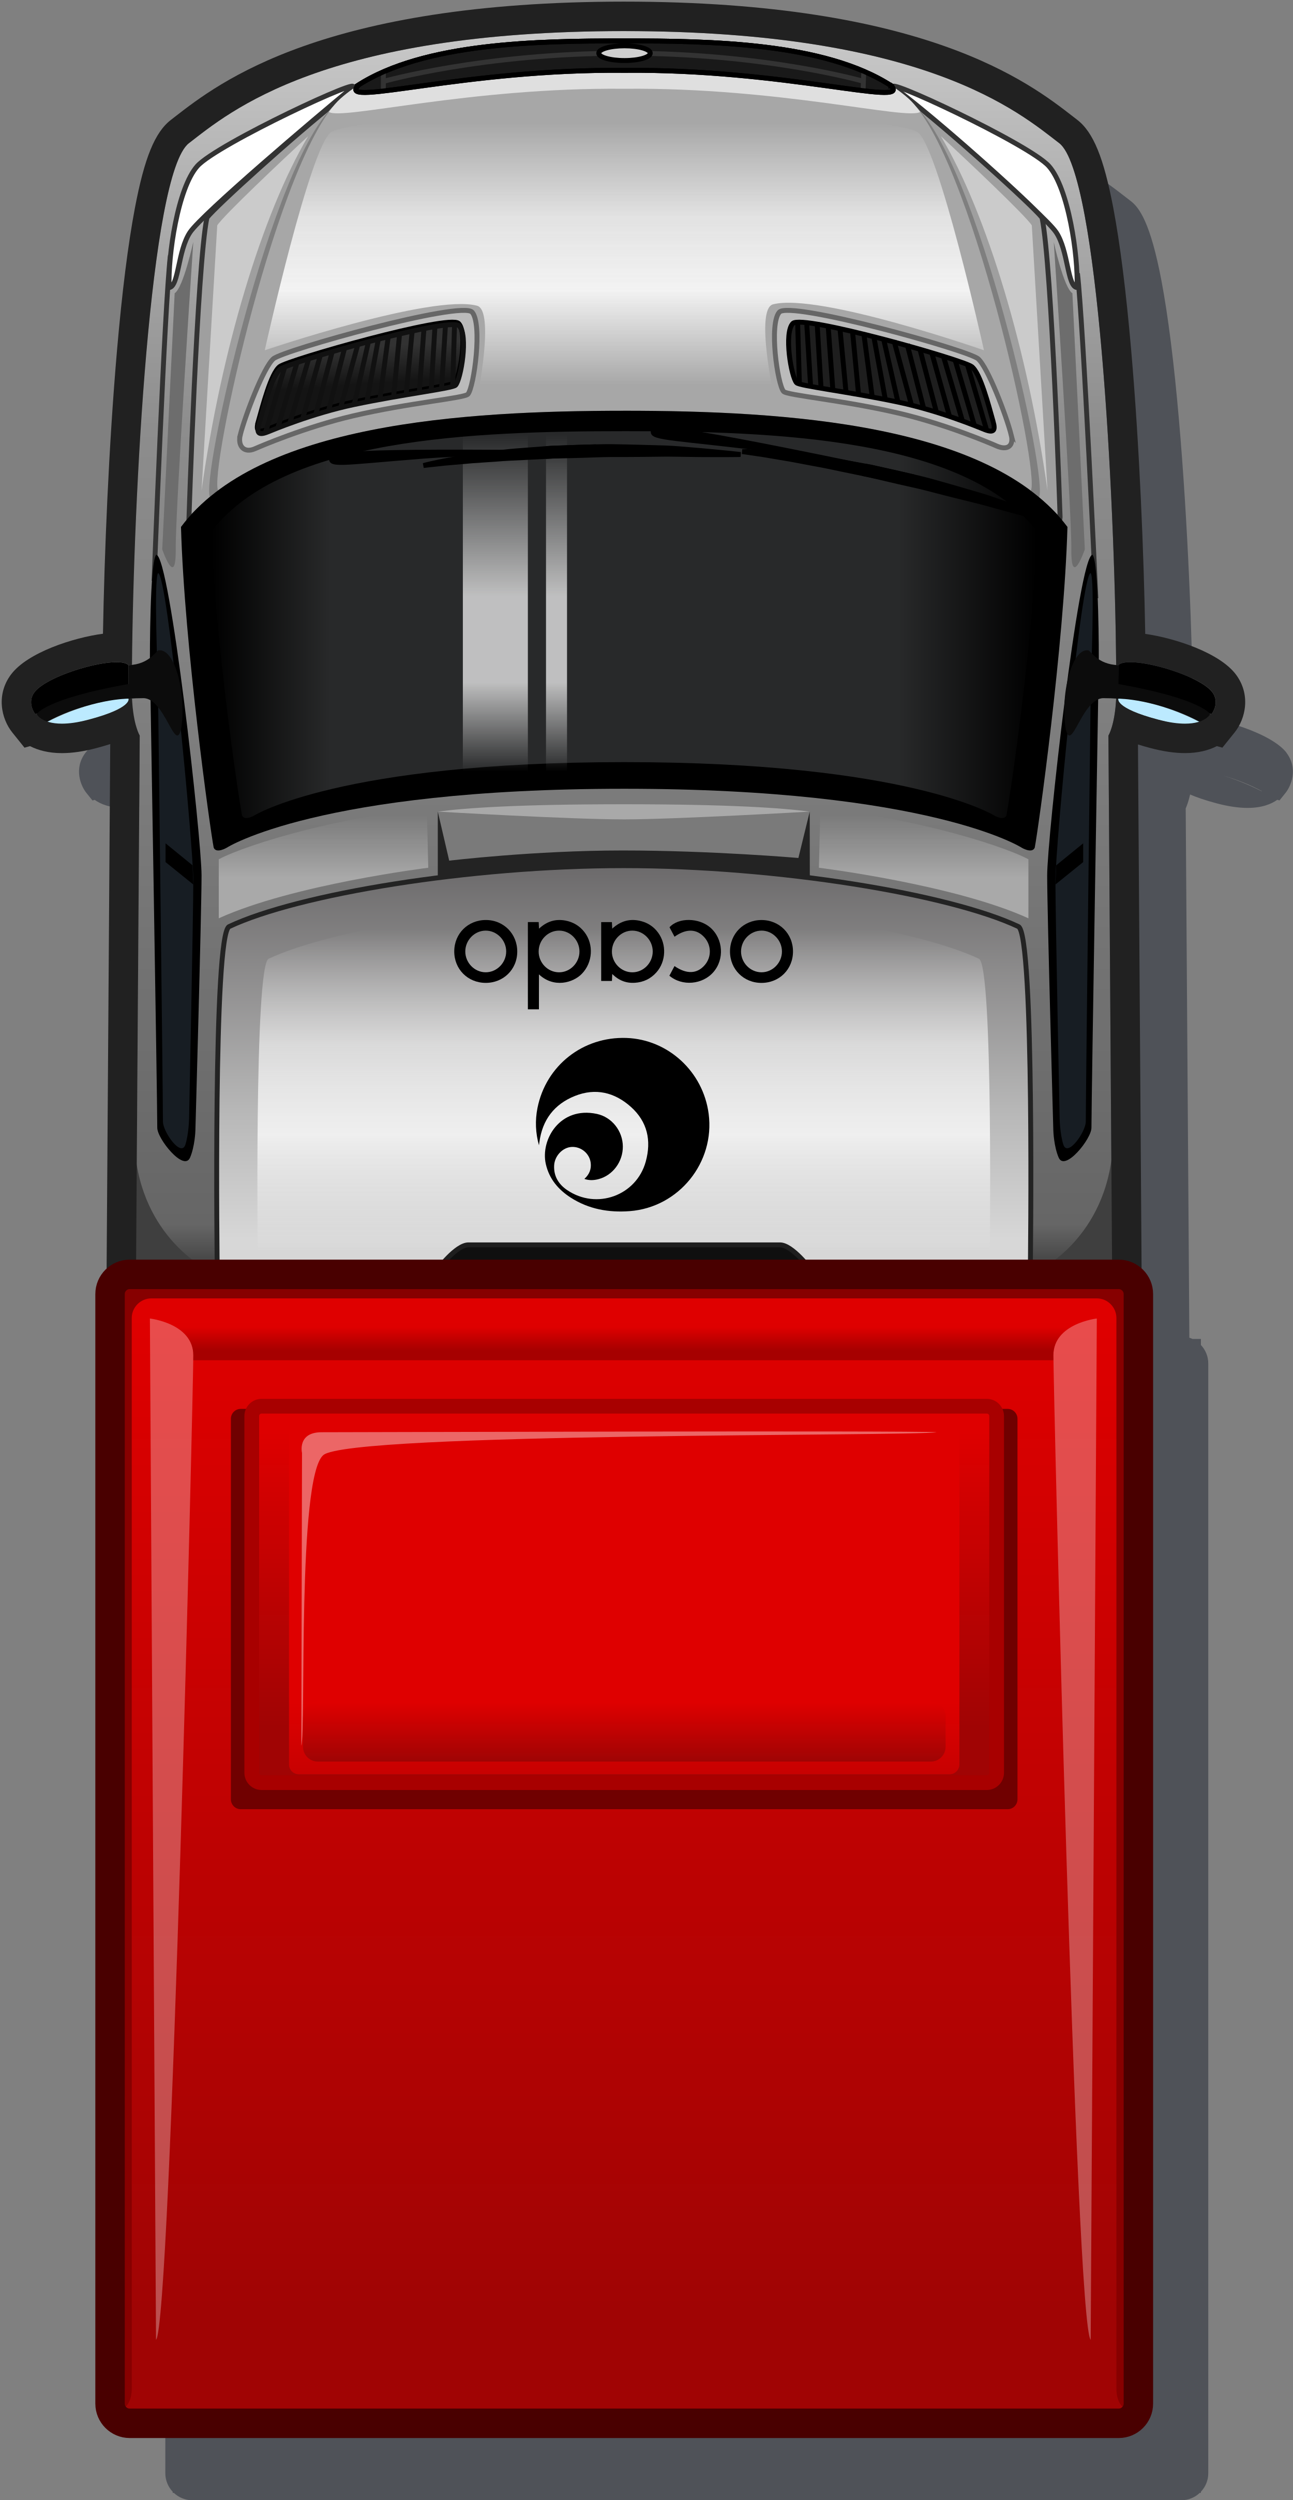 <!DOCTYPE svg PUBLIC '-//W3C//DTD SVG 1.1//EN' 'http://www.w3.org/Graphics/SVG/1.1/DTD/svg11.dtd'>
<svg xmlns="http://www.w3.org/2000/svg" xml:space="preserve" version="1.1" xmlns:xlink="http://www.w3.org/1999/xlink" viewBox="0 0 263.523 509.279" enable-background="new 0 0 263.523 509.279">
	<rect x="0" y="0" width="263.523" height="509.279" fill="#808080" stroke="none"/>
	<path opacity=".4" d="m262.22 153.35c-2.972-3.938-13.747-7.263-19.022-7.297-0.228-16.162-1.09-39.479-2.905-60.385-1.021-11.763-2.228-21.356-3.585-28.515-2.24-11.814-4.512-14.857-6.239-16.188l-0.828-0.641c-8.792-6.828-29.382-22.817-89.696-22.817-60.318 0-80.903 15.99-89.694 22.818l-0.825 0.64c-1.728 1.331-3.999 4.373-6.239 16.184-1.357 7.156-2.564 16.748-3.586 28.508-1.816 20.904-2.678 44.231-2.906 60.397-0.061-0.001-0.121-0.002-0.183-0.002-5.246 0-16.118 3.34-19.103 7.298-2.436 3.229-0.934 6.751 0.201 8.162l1.237 1.539 0.454-0.126c1.193 0.859 3.102 1.656 6.066 1.656 1.838 0 3.941-0.312 6.256-0.924 2.455-0.65 4.295-1.294 5.684-1.916 0.3 1.35 0.644 2.312 0.919 2.948l-0.743 107.84c-0.198 0.064-0.391 0.143-0.578 0.229h-1.711v1.232c-0.928 0.984-1.5 2.307-1.5 3.763v226.03c0 1.456 0.572 2.778 1.5 3.763v0.237h0.236c0.984 0.927 2.307 1.5 3.764 1.5h201.56c1.456 0 2.778-0.573 3.763-1.5h0.237v-0.237c0.927-0.984 1.5-2.307 1.5-3.763v-226.05c0-1.456-0.573-2.777-1.5-3.763v-1.232h-1.713c-0.208-0.096-0.421-0.184-0.643-0.253l-0.743-107.81c0.269-0.618 0.602-1.548 0.896-2.842 1.359 0.589 3.128 1.196 5.443 1.81 2.314 0.612 4.419 0.924 6.256 0.924 2.965 0 4.873-0.797 6.067-1.656l0.453 0.126 1.237-1.539c1.12-1.4 2.62-4.92 0.19-8.15zm-2.85 1.31c-0.035-0.034-0.07-0.069-0.107-0.104 0.04 0.03 0.08 0.06 0.11 0.1zm-10.41 3.24c3.123 0.852 5.918 1.994 8.229 3.259-0.017 0.006-0.035 0.011-0.053 0.017-3.01-1.54-5.79-2.58-8.18-3.28zm-226.48 3.28c-0.017-0.006-0.035-0.011-0.053-0.017 2.311-1.265 5.104-2.406 8.227-3.258-2.386 0.7-5.164 1.74-8.174 3.28zm16.485-4.52c0-0.014 0.002-0.027 0.002-0.039 0 0.01-0.002 0.03-0.002 0.04zm-0.008-0.17c0.098-0.007 0.197-0.01 0.295-0.016-0.099 0.01-0.197 0.01-0.295 0.02zm0.008 0.11c0-0.01 0-0.02-0.002-0.028 0.002 0.01 0.002 0.02 0.002 0.03zm-0.004-0.04c0-0.007-0.002-0.015-0.003-0.021 0.001 0 0.003 0.01 0.003 0.02zm-0.006-0.04c-0.001-0.005-0.002-0.01-0.004-0.014 0.002 0 0.003 0.01 0.004 0.01zm199.83 7.26c0.002-0.004 0.004-0.007 0.005-0.01v0.01zm-0.08 0.14c0.004-0.006 0.007-0.013 0.011-0.02 0 0.01 0 0.01-0.01 0.02zm1.53-7.46c0 0.025-0.002 0.048-0.004 0.073v-0.07zm-2.96-70.851c0.01 0.112 0.021 0.224 0.03 0.337-0.01-0.113-0.02-0.224-0.03-0.337zm0.16 1.808c0.017 0.197 0.033 0.395 0.05 0.593-0.02-0.198-0.04-0.396-0.05-0.593zm0.15 1.911c0.021 0.259 0.043 0.518 0.063 0.778-0.01-0.26-0.04-0.518-0.06-0.778zm0.17 2.047c0.021 0.272 0.042 0.545 0.063 0.818-0.02-0.273-0.04-0.546-0.06-0.818zm0.16 2.096c0.021 0.28 0.042 0.56 0.062 0.839-0.02-0.28-0.04-0.559-0.06-0.839zm0.15 2.081c0.021 0.295 0.043 0.589 0.063 0.885-0.02-0.296-0.04-0.59-0.06-0.885zm0.15 2.126c0.02 0.297 0.04 0.594 0.061 0.891-0.02-0.298-0.04-0.594-0.06-0.891zm0.14 2.106c0.021 0.315 0.042 0.631 0.062 0.947-0.02-0.31-0.04-0.63-0.06-0.946zm0.13 2.116c0.021 0.328 0.041 0.654 0.062 0.982-0.02-0.33-0.04-0.65-0.06-0.98zm0.14 2.16c0.02 0.326 0.039 0.651 0.059 0.977-0.02-0.33-0.04-0.66-0.06-0.98zm0.12 2.14c0.019 0.332 0.038 0.663 0.057 0.994l-0.06-0.99zm0.12 2.15c0.019 0.333 0.037 0.667 0.055 1.001-0.02-0.34-0.04-0.67-0.06-1zm0.12 2.17c0.017 0.322 0.034 0.644 0.051 0.966-0.01-0.33-0.03-0.65-0.05-0.97zm0.11 2.13c0.017 0.334 0.033 0.667 0.05 1-0.01-0.33-0.03-0.67-0.05-1zm0.11 2.14c0.016 0.322 0.031 0.644 0.046 0.966-0.02-0.32-0.04-0.64-0.05-0.97zm0.1 2.15c0.015 0.312 0.028 0.625 0.043 0.937-0.01-0.31-0.03-0.62-0.04-0.94zm0.09 2.1c0.015 0.332 0.029 0.663 0.043 0.994-0.01-0.33-0.02-0.66-0.04-0.99zm0.09 2.13c0.013 0.304 0.025 0.606 0.037 0.908-0.01-0.31-0.02-0.61-0.04-0.91zm0.09 2.11c0.012 0.296 0.022 0.59 0.034 0.886-0.01-0.3-0.02-0.6-0.03-0.89zm0.08 2.06c0.011 0.302 0.021 0.601 0.032 0.901l-0.03-0.9zm0.07 2.06c0.01 0.282 0.019 0.562 0.028 0.843-0.01-0.27-0.02-0.55-0.03-0.84zm0.07 2.05c0.009 0.252 0.017 0.502 0.024 0.754 0-0.25-0.01-0.5-0.02-0.75zm0.07 2.04c0.006 0.177 0.011 0.352 0.016 0.527-0.01-0.18-0.02-0.35-0.02-0.53zm0.06 2l0.009 0.336c0-0.11-0.01-0.22-0.01-0.34zm0.06 1.97c0 0.026 0.001 0.054 0.002 0.081v-0.08zm-7.14-82.082c0.045 0.194 0.091 0.389 0.136 0.587-0.05-0.198-0.09-0.393-0.14-0.587zm0.29 1.285c0.044 0.201 0.088 0.403 0.132 0.608-0.04-0.205-0.08-0.407-0.13-0.608zm0.29 1.355c0.042 0.204 0.084 0.411 0.125 0.619-0.04-0.209-0.08-0.415-0.12-0.619zm0.28 1.398c0.042 0.216 0.083 0.433 0.123 0.651-0.04-0.218-0.08-0.435-0.12-0.651zm0.27 1.463c0.04 0.219 0.079 0.44 0.118 0.662-0.04-0.222-0.08-0.443-0.12-0.662zm0.27 1.522c0.037 0.218 0.074 0.439 0.11 0.661-0.04-0.221-0.07-0.443-0.11-0.661zm0.26 1.568c0.035 0.225 0.071 0.451 0.107 0.679-0.04-0.228-0.08-0.455-0.11-0.679zm0.25 1.611c0.034 0.228 0.068 0.458 0.104 0.688-0.03-0.23-0.07-0.46-0.1-0.688zm0.25 1.678c0.031 0.217 0.062 0.438 0.093 0.657-0.03-0.22-0.06-0.44-0.09-0.657zm0.24 1.706c0.03 0.221 0.06 0.445 0.09 0.668-0.03-0.223-0.06-0.447-0.09-0.668zm0.23 1.751c0.028 0.218 0.056 0.438 0.084 0.658-0.02-0.22-0.05-0.44-0.08-0.658zm0.23 1.791c0.026 0.212 0.052 0.427 0.078 0.641-0.03-0.214-0.05-0.429-0.08-0.641zm0.22 1.839c0.022 0.188 0.044 0.378 0.066 0.566-0.02-0.188-0.04-0.379-0.07-0.566zm0.22 1.863c0.019 0.164 0.037 0.331 0.056 0.496-0.02-0.165-0.04-0.332-0.06-0.496zm0.21 1.908c0.011 0.097 0.021 0.196 0.031 0.293-0.01-0.097-0.02-0.195-0.03-0.293zm0.2 1.921c0.002 0.022 0.004 0.046 0.007 0.068 0-0.022 0-0.045-0.01-0.068zm-192.95-2.571c0.051-0.453 0.1-0.906 0.15-1.354-0.051 0.448-0.1 0.901-0.15 1.354zm0.223-1.983c0.048-0.415 0.095-0.831 0.144-1.242-0.049 0.411-0.096 0.827-0.144 1.242zm0.225-1.906c0.048-0.391 0.095-0.783 0.143-1.169-0.048 0.386-0.095 0.779-0.143 1.169zm0.227-1.843c0.049-0.376 0.096-0.752 0.145-1.123-0.049 0.371-0.096 0.747-0.145 1.123zm0.235-1.796c0.049-0.362 0.096-0.724 0.146-1.079-0.051 0.355-0.097 0.716-0.146 1.079zm0.24-1.762c0.049-0.342 0.097-0.683 0.146-1.019-0.049 0.336-0.097 0.677-0.146 1.019zm0.249-1.723c0.048-0.321 0.095-0.642 0.144-0.957-0.049 0.316-0.096 0.636-0.144 0.957zm0.251-1.646c0.049-0.313 0.098-0.625 0.147-0.933-0.049 0.308-0.098 0.62-0.147 0.933zm0.258-1.603c0.049-0.299 0.098-0.596 0.148-0.889-0.051 0.293-0.099 0.59-0.148 0.889zm0.263-1.557c0.051-0.285 0.102-0.568 0.151-0.848-0.049 0.28-0.1 0.563-0.151 0.848zm0.271-1.493c0.051-0.272 0.103-0.544 0.153-0.811-0.051 0.267-0.102 0.539-0.153 0.811zm0.276-1.44c0.052-0.261 0.104-0.519 0.156-0.773-0.052 0.254-0.104 0.512-0.156 0.773zm0.283-1.381c0.053-0.248 0.105-0.492 0.158-0.733-0.052 0.241-0.105 0.485-0.158 0.733zm0.29-1.32c0.053-0.236 0.107-0.468 0.162-0.697-0.055 0.229-0.11 0.46-0.162 0.697zm-5.79 109.77c0-0.003-0.002-0.005-0.003-0.008 0.002 0 0.003 0.01 0.003 0.01zm0.122 0.22s-0.006-0.009-0.016-0.025l0.016 0.02zm-0.051-0.09c-0.002-0.005-0.004-0.008-0.008-0.015 0.004 0 0.006 0.01 0.008 0.01zm199.14-7.44c0.118 0.007 0.237 0.011 0.354 0.02-0.11-0.01-0.23-0.02-0.35-0.02zm0.34 0.15c0 0.017 0 0.034 0.002 0.052v-0.05zm0.02-0.11c-0.001 0.004-0.002 0.009-0.003 0.014-0.01 0-0.01-0.01 0-0.01zm-0.01 0.03c-0.001 0.006-0.002 0.014-0.003 0.021v-0.02zm-0.01 0.03c-0.001 0.011-0.001 0.023-0.002 0.036v-0.04zm2.58-7.52c-0.055 0-0.112-0.002-0.166-0.002 0.019 0 0.033-0.002 0.051-0.002h0.12zm15.47 5.02c-0.038-0.029-0.08-0.059-0.12-0.088 0.04 0.04 0.08 0.06 0.12 0.09zm-0.76-0.52c-0.04-0.025-0.077-0.052-0.118-0.077 0.05 0.03 0.08 0.06 0.12 0.08zm-0.91-0.54c-0.065-0.036-0.133-0.072-0.201-0.109 0.07 0.04 0.14 0.07 0.2 0.11zm-1.09-0.57c-0.029-0.014-0.06-0.027-0.088-0.041 0.04 0.02 0.07 0.03 0.09 0.04zm-0.98-0.45c-0.077-0.034-0.153-0.068-0.231-0.102 0.07 0.03 0.15 0.07 0.23 0.1zm-1.23-0.51c-0.078-0.03-0.157-0.061-0.235-0.091 0.07 0.03 0.15 0.06 0.23 0.09zm-1.17-0.44c-0.058-0.021-0.115-0.042-0.173-0.062 0.05 0.02 0.11 0.04 0.17 0.06zm-1.24-0.41c-0.094-0.03-0.188-0.06-0.283-0.09 0.09 0.03 0.19 0.06 0.28 0.09zm-1.36-0.41c-0.058-0.017-0.116-0.031-0.175-0.048 0.07 0.02 0.12 0.03 0.18 0.05zm-1.14-0.3c-0.085-0.021-0.171-0.044-0.255-0.064 0.1 0.01 0.18 0.03 0.26 0.06zm-1.29-0.31c-0.085-0.019-0.169-0.035-0.253-0.053 0.08 0.02 0.17 0.03 0.25 0.05zm-1.18-0.23c-0.044-0.008-0.09-0.018-0.134-0.025 0.04 0 0.08 0.01 0.13 0.02zm-1.11-0.17c-0.08-0.011-0.159-0.021-0.237-0.03 0.09 0.01 0.16 0.02 0.24 0.03zm-1.13-0.12c-0.052-0.004-0.099-0.006-0.149-0.009 0.05 0 0.1 0 0.15 0.01zm-1.74-0.01c-0.054 0.005-0.104 0.012-0.155 0.017 0.04-0.01 0.09-0.02 0.15-0.02zm-0.69 0.1c-0.027 0.006-0.058 0.01-0.084 0.017 0.02-0.01 0.05-0.01 0.08-0.02zm-0.56 0.18c-0.033 0.016-0.064 0.032-0.096 0.049 0.03-0.01 0.06-0.03 0.1-0.05zm-8.44-96.645c-0.046-0.189-0.093-0.375-0.14-0.56 0.05 0.185 0.1 0.37 0.14 0.56zm-0.3-1.184c-0.048-0.182-0.097-0.359-0.146-0.537 0.06 0.178 0.11 0.356 0.15 0.537zm-0.3-1.117c-0.05-0.174-0.101-0.343-0.151-0.513 0.05 0.17 0.1 0.338 0.15 0.513zm-0.32-1.051c-0.052-0.166-0.104-0.324-0.156-0.484 0.06 0.16 0.11 0.318 0.16 0.484zm-0.32-0.979c-0.054-0.156-0.107-0.306-0.162-0.456 0.06 0.15 0.11 0.3 0.16 0.456zm-0.32-0.909c-0.056-0.146-0.112-0.284-0.168-0.425 0.05 0.14 0.11 0.278 0.17 0.425zm-0.34-0.831c-0.058-0.139-0.117-0.267-0.177-0.397 0.06 0.13 0.12 0.258 0.18 0.397zm-1.04-2.031c-0.069-0.107-0.141-0.203-0.211-0.301 0.07 0.098 0.14 0.194 0.21 0.301zm0.7 1.273c-0.061-0.126-0.122-0.241-0.183-0.359 0.06 0.118 0.12 0.233 0.18 0.359zm-0.35-0.678c-0.064-0.115-0.13-0.221-0.194-0.328 0.06 0.107 0.13 0.212 0.19 0.328zm-0.71-1.106c-0.08-0.103-0.161-0.19-0.242-0.28 0.08 0.089 0.16 0.177 0.24 0.28zm-0.37-0.426c-0.124-0.127-0.25-0.24-0.376-0.338 0.13 0.098 0.25 0.211 0.38 0.338zm-177.76-0.338c-0.127 0.098-0.252 0.211-0.377 0.338 0.125-0.127 0.25-0.24 0.377-0.338zm-0.885 0.961c-0.074 0.103-0.148 0.203-0.223 0.316 0.075-0.113 0.149-0.214 0.223-0.316zm0.391-0.487c-0.084 0.093-0.168 0.185-0.252 0.291 0.084-0.107 0.168-0.199 0.252-0.291zm-3.569 8.944c0.055-0.223 0.109-0.441 0.164-0.657-0.054 0.215-0.109 0.434-0.164 0.657zm0.303-1.194c0.056-0.212 0.111-0.418 0.168-0.623-0.056 0.206-0.112 0.413-0.168 0.623zm0.308-1.122c0.058-0.2 0.114-0.394 0.173-0.586-0.059 0.193-0.116 0.386-0.173 0.586zm0.315-1.059c0.059-0.185 0.117-0.363 0.175-0.541-0.058 0.178-0.116 0.356-0.175 0.541zm0.322-0.984c0.06-0.174 0.12-0.34 0.181-0.507-0.061 0.168-0.122 0.334-0.181 0.507zm0.329-0.912c0.061-0.161 0.122-0.312 0.184-0.465-0.062 0.153-0.124 0.304-0.184 0.465zm0.334-0.837c0.063-0.148 0.127-0.287 0.191-0.428-0.064 0.141-0.128 0.28-0.191 0.428zm0.341-0.756c0.064-0.137 0.131-0.263 0.197-0.39-0.066 0.127-0.132 0.253-0.197 0.39zm0.348-0.68c0.068-0.123 0.138-0.234 0.207-0.349-0.069 0.115-0.139 0.225-0.207 0.349zm-6.449 32.734c-0.204 1.969-0.398 3.984-0.584 6.035 0.185-2.05 0.38-4.066 0.584-6.035zm0.204-1.931c-0.058 0.53-0.114 1.066-0.17 1.604 0.056-0.538 0.112-1.074 0.17-1.604zm-3.589 57.785l0.009-0.327-0.009 0.33zm0.057-1.93c0.004-0.117 0.008-0.234 0.012-0.353-0.004 0.11-0.008 0.23-0.012 0.35zm0.06-1.89c0.004-0.164 0.01-0.326 0.016-0.491-0.006 0.17-0.012 0.33-0.016 0.49zm0.064-1.91c0.007-0.211 0.015-0.421 0.022-0.633-0.008 0.21-0.015 0.42-0.022 0.63zm0.067-1.91c0.01-0.272 0.02-0.543 0.03-0.816-0.01 0.28-0.02 0.55-0.03 0.82zm0.077-2.05c0.011-0.28 0.021-0.561 0.032-0.843-0.01 0.28-0.021 0.56-0.032 0.84zm0.081-2.05c0.012-0.296 0.023-0.592 0.037-0.888-0.013 0.3-0.025 0.6-0.037 0.89zm0.09-2.13c0.012-0.285 0.023-0.569 0.036-0.854-0.012 0.28-0.024 0.57-0.036 0.85zm0.09-2.06c0.014-0.317 0.028-0.634 0.043-0.951-0.015 0.32-0.029 0.64-0.043 0.95zm0.098-2.12c0.016-0.315 0.03-0.631 0.045-0.946-0.015 0.32-0.03 0.63-0.045 0.95zm0.103-2.13c0.016-0.325 0.031-0.65 0.049-0.976-0.018 0.33-0.033 0.65-0.049 0.98zm0.107-2.12c0.019-0.352 0.037-0.704 0.056-1.057-0.019 0.36-0.038 0.71-0.056 1.06zm0.112-2.12c0.02-0.365 0.04-0.73 0.061-1.096-0.021 0.37-0.042 0.74-0.061 1.1zm0.119-2.15c0.021-0.369 0.043-0.738 0.064-1.107-0.021 0.37-0.042 0.74-0.064 1.11zm0.125-2.15c0.021-0.384 0.045-0.768 0.068-1.15-0.023 0.39-0.046 0.77-0.068 1.15zm0.129-2.14c0.023-0.387 0.049-0.771 0.072-1.158-0.023 0.38-0.049 0.77-0.072 1.16zm0.136-2.15c0.025-0.398 0.052-0.797 0.078-1.194-0.026 0.395-0.053 0.794-0.078 1.194zm0.14-2.139c0.027-0.408 0.056-0.815 0.083-1.223-0.027 0.408-0.055 0.815-0.083 1.223zm0.147-2.136c0.028-0.416 0.06-0.83 0.089-1.244-0.031 0.414-0.061 0.828-0.089 1.244zm0.152-2.127c0.03-0.421 0.062-0.84 0.094-1.26-0.032 0.42-0.064 0.839-0.094 1.26zm0.158-2.121c0.032-0.432 0.067-0.862 0.101-1.292-0.033 0.429-0.067 0.86-0.101 1.292zm0.163-2.092c0.037-0.465 0.074-0.926 0.112-1.388-0.037 0.462-0.074 0.923-0.112 1.388zm0.17-2.083c0.039-0.487 0.081-0.972 0.123-1.455-0.042 0.483-0.084 0.967-0.123 1.455zm0.175-2.071c0.05-0.567 0.099-1.13 0.149-1.691-0.05 0.562-0.099 1.124-0.149 1.691zm-2.927 63.579c-0.227 0.024-0.459 0.043-0.704 0.05 0.245 0 0.478-0.02 0.704-0.05zm-1.05-0.19c-0.032-0.017-0.063-0.033-0.098-0.049 0.034 0.02 0.065 0.04 0.098 0.05zm-0.575-0.21c-0.025-0.006-0.055-0.01-0.082-0.016 0.028 0.01 0.057 0.01 0.082 0.02zm-0.618-0.1c-0.052-0.005-0.101-0.012-0.153-0.017 0.053 0 0.102 0.01 0.153 0.02zm-0.848-0.05c-0.053 0-0.11 0.002-0.165 0.002 0.036 0 0.079-0.004 0.115-0.004h0.05zm-15.631 5.02c0.037-0.028 0.076-0.057 0.115-0.084-0.038 0.03-0.078 0.05-0.115 0.08zm0.755-0.52c0.037-0.023 0.071-0.048 0.11-0.072-0.039 0.02-0.073 0.04-0.11 0.07zm0.909-0.54c0.062-0.035 0.127-0.069 0.191-0.104-0.064 0.03-0.129 0.06-0.191 0.1zm1.088-0.57c0.023-0.011 0.047-0.021 0.068-0.032-0.021 0.01-0.045 0.02-0.068 0.03zm0.993-0.45c0.073-0.032 0.145-0.064 0.218-0.096-0.074 0.03-0.145 0.07-0.218 0.1zm1.222-0.51c0.073-0.029 0.148-0.057 0.223-0.086-0.075 0.03-0.15 0.06-0.223 0.09zm1.179-0.44c0.054-0.019 0.105-0.038 0.159-0.058-0.053 0.02-0.105 0.04-0.159 0.06zm1.233-0.41c0.092-0.029 0.182-0.058 0.272-0.086-0.091 0.03-0.181 0.06-0.272 0.09zm1.353-0.41c0.055-0.017 0.111-0.03 0.166-0.046-0.054 0.02-0.111 0.03-0.166 0.05zm1.139-0.31c0.084-0.021 0.167-0.043 0.25-0.063-0.083 0.02-0.166 0.04-0.25 0.06zm1.289-0.3c0.086-0.018 0.168-0.034 0.252-0.052-0.084 0.02-0.167 0.03-0.252 0.05zm1.185-0.23c0.045-0.008 0.091-0.018 0.136-0.025-0.046 0-0.092 0.01-0.136 0.02zm1.102-0.17c0.08-0.012 0.16-0.021 0.238-0.031-0.078 0.01-0.158 0.02-0.238 0.03zm1.135-0.12c0.051-0.004 0.099-0.006 0.148-0.009-0.05 0-0.097 0-0.148 0.01zm-15.154 5.46c-0.036 0.034-0.07 0.068-0.105 0.104 0.034-0.03 0.067-0.06 0.105-0.1zm-0.055 4.98l-0.355 0.099 0.355-0.1zm10.553 1.22c5.03-1.332 6.963-2.516 7.689-3.295-0.727 0.78-2.658 1.96-7.689 3.29zm8.112-4.07c-0.001 0.016-0.004 0.032-0.007 0.049 0.003-0.02 0.006-0.04 0.007-0.05zm-0.009 0.06c-0.004 0.02-0.008 0.04-0.014 0.061 0.005-0.02 0.01-0.04 0.014-0.06zm-0.017 0.08c-0.006 0.021-0.014 0.045-0.022 0.067 0.008-0.02 0.016-0.05 0.022-0.07zm-0.029 0.09c-0.011 0.027-0.022 0.056-0.036 0.085 0.014-0.04 0.025-0.07 0.036-0.09zm-0.04 0.09c-0.016 0.03-0.032 0.062-0.051 0.094 0.019-0.03 0.036-0.06 0.051-0.09zm-0.056 0.1c-0.019 0.031-0.041 0.065-0.065 0.1 0.024-0.03 0.047-0.07 0.065-0.1zm-0.071 0.11c-0.026 0.037-0.056 0.075-0.088 0.115 0.033-0.03 0.062-0.07 0.088-0.11zm-0.09 0.12c-0.031 0.037-0.064 0.076-0.102 0.116 0.038-0.04 0.071-0.08 0.102-0.12zm202.06-0.42c0.261 0.686 1.63 2.144 8.059 3.847-6.43-1.71-7.8-3.17-8.06-3.85zm-0.06-0.23c0.001 0.016 0.004 0.033 0.007 0.052 0-0.02 0-0.04-0.01-0.05zm0.01 0.06c0.004 0.022 0.01 0.046 0.017 0.07-0.01-0.02-0.01-0.04-0.02-0.07zm0.02 0.08c0.007 0.024 0.016 0.051 0.026 0.079-0.01-0.03-0.02-0.05-0.03-0.08zm18.64 2.71l0.355 0.099-0.36-0.1z" fill="#060D1C"/>
					<linearGradient id="i" y2="268.19" gradientUnits="userSpaceOnUse" y1="3.071" x2="127.19" x1="127.19">
						<stop stop-color="#CBCBCB" offset="0"/>
						<stop stop-color="#8D8D8D" offset=".316"/>
						<stop stop-color="#666" offset=".929"/>
						<stop stop-color="#333" offset=".975"/>
					</linearGradient>
					<path d="m226.65 258.58l-0.75-108.75s1.85-2.925 1.6-10.925c-0.1-33.075-3.398-103.4-11.623-109.74-8.227-6.335-27.418-22.835-88.693-22.835s-80.469 16.5-88.693 22.835-11.525 76.665-11.625 109.74c-0.25 8 1.6 10.925 1.6 10.925l-0.75 108.75h198.93z" fill="url(#i)"/>
					<path fill-rule="evenodd" clip-rule="evenodd" d="m42.218 258.58s-13.417-6.524-14.754-24.685v24.685h14.754z" fill="#3F3F3F"/>
					<path fill-rule="evenodd" clip-rule="evenodd" d="m212.02 258.58s13.418-6.524 14.754-24.685v24.685h-14.75z" fill="#3F3F3F"/><g stroke="#333" stroke-miterlimit="10">
					<path d="m31.398 118.33s2.142-56.182 3.332-66.333" fill="none"/>
					<path d="m223.35 121.87s-2.566-56.04-3.756-66.191" fill="none"/>
					<path d="m34.468 58.583c-0.25-6.5 1.75-20.25 5.75-24.75s35.299-19.044 31.392-15.825c-7.354 6.058-30.393 25.575-32.893 29.325s-2.249 11-4.249 11.25z" fill="#fff"/>
					<path d="m219.51 58.583c0.25-6.5-1.75-20.25-5.75-24.75s-35.299-19.044-31.391-15.825c7.354 6.058 30.391 25.575 32.891 29.325s2.25 11 4.25 11.25z" fill="#fff"/>
					<path d="m127.22 84.375c31.932 0 71.975 2.498 88.729 21.685l0.109-0.708s-1.678-51.278-3.684-61.023c-2.145-2.645-18.59-17.532-28.129-24.952-0.561-0.459-1.135-0.905-1.74-1.327-0.342-0.254-0.674-0.499-0.986-0.724h-0.109c-13.592-8.654-36.637-8.992-54.189-8.992-17.551 0-40.598 0.338-54.189 8.992-0.006 0.003-0.01 0.006-0.014 0.01-1.311 0.834-2.537 1.742-3.656 2.738-0.088 0.078-0.174 0.167-0.262 0.249-9.654 7.67-24.869 21.47-26.925 24.006-2.005 9.745-3.683 61.731-3.683 61.731h0.002c16.756-19.187 56.797-21.685 88.727-21.685z" fill="#9F9F9F"/>
					</g><path d="m127.28 83.667c29.203 0 65.049 3.433 84.469 17.679 2.037-3.471-12.557-68.75-25.453-79.998-12.998-11.339-39.381-13.015-59.016-13.015s-46.018 1.676-59.018 13.015c-12.895 11.248-27.49 76.527-25.451 79.998 19.417-14.25 55.262-17.683 84.469-17.683z" fill="#7F7F7F"/>
					<path d="m127.28 83.667c28.631 0 63.773 2.016 82.812 16.262 1.998-3.471-12.311-68.607-24.953-79.855-12.744-11.339-38.609-11.74-57.859-11.74s-45.115 0.401-57.861 11.74c-12.641 11.248-26.95 76.385-24.951 79.855 19.035-14.246 54.178-16.262 82.812-16.262z" fill="#A7A7A7"/>
					<g opacity=".9">
							<linearGradient id="h" x1="1335.5" gradientUnits="userSpaceOnUse" y1="78.444" gradientTransform="matrix(-1 0 0 1 1462.8 0)" x2="1335.5" y2="25.034">
							<stop stop-color="#FBFBFB" stop-opacity="0" offset="0"/>
							<stop stop-color="#FBFBFB" offset=".363"/>
							<stop stop-color="#FBFBFB" stop-opacity=".78" offset=".643"/>
							<stop stop-color="#FBFBFB" stop-opacity="0" offset="1"/>
						</linearGradient>
						<path d="m127.25 80.235c12.25 0 30.521 0.713 30.521 0.713s-3.934-18.011-0.209-18.96c9.355-2.385 42.977 9.359 42.977 9.359s-9.398-42.334-13.67-44.526-41.488-6-59.619-6-55.348 3.808-59.619 6-13.67 44.526-13.67 44.526 33.914-11.496 43.262-9.076c3.666 0.949 0.074 18.677 0.074 18.677s17.703-0.713 29.953-0.713z" fill="url(#h)"/>
					</g>
							<path d="m127.22 83.667c33 0 74.666 2.666 90.334 23.666-0.668 24-6.002 61.999-6.668 65.333-0.539 1.282-2.666 0-2.666 0s-18.666-12-81-12-81 12-81 12-2.127 1.282-2.666 0c-0.666-3.334-6-41.333-6.666-65.333 15.674-20.997 57.34-23.663 90.342-23.663z"/>
							<path d="m127.22 85.696c32.34 0 73.174 1.479 88.527 22.059-0.654 23.521-5.881 59.343-6.535 62.61-0.527 1.256-2.611 0-2.611 0s-18.293-11.76-79.381-11.76c-61.086 0-79.379 11.76-79.379 11.76s-2.086 1.256-2.613 0c-0.652-3.268-5.881-39.09-6.533-62.61 15.341-20.585 56.173-22.064 88.515-22.064z"/>
							<linearGradient id="g" y2="127.23" gradientUnits="userSpaceOnUse" y1="127.23" x2="211.32" x1="43.118">
								<stop stop-color="#636668" stop-opacity="0" offset="0"/>
								<stop stop-color="#636668" offset=".143"/>
								<stop stop-color="#636668" offset=".834"/>
								<stop stop-color="#636668" stop-opacity="0" offset="1"/>
							</linearGradient>
							<path opacity=".4" d="m127.22 87.827c30.723 0 69.514 1.367 84.102 20.395-0.621 21.747-5.588 54.868-6.209 57.889-0.5 1.161-2.48 0-2.48 0s-17.379-10.872-75.412-10.872c-58.031 0-75.41 10.872-75.41 10.872s-1.98 1.161-2.482 0c-0.619-3.021-5.586-36.142-6.207-57.889 14.583-19.026 53.374-20.393 84.099-20.393z" fill="url(#g)"/>
								<defs>
									<path id="f" d="m127.22 85.696c32.34 0 73.174 1.479 88.527 22.059-0.654 23.521-5.881 59.343-6.535 62.61-0.527 1.256-2.611 0-2.611 0s-18.293-11.76-79.381-11.76c-61.086 0-79.379 11.76-79.379 11.76s-2.086 1.256-2.613 0c-0.652-3.268-5.881-39.09-6.533-62.61 15.341-20.585 56.173-22.064 88.515-22.064z"/>
								</defs>
								<clipPath id="e">
									<use overflow="visible" xlink:href="#f"/>
								</clipPath>
								<g opacity=".7" clip-path="url(#e)">
									<linearGradient id="d" y2="157.16" gradientUnits="userSpaceOnUse" y1="88.571" x2="100.96" x1="100.96">
										<stop stop-color="#fff" stop-opacity="0" offset="0"/>
										<stop stop-color="#fff" offset=".48"/>
										<stop stop-color="#fff" offset=".735"/>
										<stop stop-color="#fff" stop-opacity="0" offset="1"/>
									</linearGradient>
									<rect y="78.468" x="94.333" fill="url(#d)" width="13.252" height="89.792"/>
									<linearGradient id="c" y2="157.16" gradientUnits="userSpaceOnUse" y1="88.571" x2="113.42" x1="113.42">
										<stop stop-color="#fff" stop-opacity="0" offset="0"/>
										<stop stop-color="#fff" offset=".48"/>
										<stop stop-color="#fff" offset=".735"/>
										<stop stop-color="#fff" stop-opacity="0" offset="1"/>
									</linearGradient>
									<rect y="78.468" x="111.28" fill="url(#c)" width="4.285" height="89.792"/>
								</g>
							<path d="m86.173 94.342s0.975-0.273 2.73-0.632c0.877-0.188 1.943-0.408 3.166-0.613 1.225-0.214 2.604-0.472 4.117-0.696 1.516-0.192 3.158-0.401 4.895-0.623 1.738-0.234 3.576-0.405 5.482-0.538 1.904-0.145 3.871-0.295 5.871-0.446 2.004-0.069 4.039-0.138 6.074-0.208 2.037-0.035 4.072-0.126 6.076-0.111 2.004 0.018 3.975 0.086 5.883 0.124 1.906 0.056 3.75 0.11 5.498 0.162 1.746 0.071 3.395 0.241 4.916 0.356 3.041 0.24 5.57 0.514 7.342 0.671 1.77 0.175 2.779 0.297 2.779 0.297l-0.068 0.998s-1.018 0.025-2.791 0.028c-1.773-0.013-4.307 0.018-7.34-0.034-1.518-0.009-3.16-0.067-4.896-0.067-1.736 0.021-3.568 0.041-5.463 0.063-1.895 0.005-3.852 0.036-5.84 0.019-1.986 0.004-4.004 0.116-6.021 0.168-2.02 0.049-4.037 0.098-6.023 0.146-1.984 0.102-3.936 0.202-5.826 0.299-1.891 0.093-3.719 0.159-5.447 0.311-1.73 0.117-3.367 0.229-4.879 0.331-1.508 0.131-2.891 0.251-4.115 0.356-1.232 0.09-2.293 0.21-3.166 0.312-0.875 0.109-1.566 0.148-2.039 0.22-0.473 0.059-0.727 0.09-0.727 0.09l-0.181-0.983z"/>
							<path d="m67.022 93.295c0.135 2.155 1.666 1.505 19.244 0.126 7.203-0.564 17.102-0.662 30.701-1.664-46.791-0.539-50.026 0.296-49.948 1.538z"/>
							<path d="m121.47 92.897v-2.385s-8.496 0.24-10.246 0.373v2.588l10.25-0.576z"/>
							<path d="m151.26 91.486s1.012-0.02 2.803 0.075c0.895 0.039 1.982 0.094 3.217 0.203 1.24 0.101 2.641 0.199 4.162 0.361 1.516 0.195 3.156 0.406 4.893 0.629 1.742 0.21 3.562 0.508 5.441 0.857 1.879 0.34 3.82 0.689 5.795 1.045 1.957 0.438 3.943 0.883 5.932 1.327 1.979 0.478 3.971 0.902 5.908 1.421 1.934 0.521 3.826 1.082 5.662 1.6 1.832 0.533 3.602 1.051 5.279 1.54 1.674 0.509 3.225 1.087 4.668 1.581 2.885 0.998 5.264 1.899 6.938 2.496 1.67 0.614 2.615 0.987 2.615 0.987l-0.316 0.948s-0.99-0.231-2.707-0.674c-1.715-0.459-4.176-1.066-7.098-1.88-1.467-0.391-3.039-0.86-4.721-1.297-1.686-0.417-3.465-0.858-5.305-1.313-1.834-0.473-3.734-0.934-5.654-1.451-1.926-0.495-3.906-0.895-5.871-1.352-1.967-0.461-3.932-0.92-5.867-1.373-1.945-0.4-3.859-0.795-5.713-1.176-1.854-0.387-3.641-0.782-5.35-1.07-1.705-0.322-3.318-0.627-4.807-0.907-1.492-0.253-2.861-0.484-4.074-0.689-1.213-0.224-2.27-0.374-3.143-0.494-0.873-0.114-1.553-0.251-2.027-0.301-0.473-0.062-0.727-0.096-0.727-0.096l0.09-1.005z"/>
							<path d="m132.66 87.54c-0.283 2.141 1.346 1.8 18.857 3.842 7.178 0.838 16.908 2.654 30.445 4.299-45.8-9.569-49.14-9.373-49.3-8.141z"/>
							<path d="m185.78 98.968l0.6-2.309s-8.283-1.906-10.01-2.217l-0.65 2.506 10.06 2.02z"/>
					<g stroke-miterlimit="10">
							<path stroke="#666" d="m48.968 88.583c1-3.945 4.75-13.75 6.75-15.5s38.379-11.889 40.5-9.5 0.4 15.208-0.85 16.708c-0.674 0.811-12.025 1.754-23.457 4.431-9.732 2.278-18.908 6.217-19.943 6.677-2.25 1-3.565-0.586-3-2.816z" fill="#bbb"/>
							<linearGradient id="b" y2="78.326" gradientUnits="userSpaceOnUse" y1="70.826" x2="73.399" x1="72.899">
								<stop stop-color="#323232" offset="0"/>
								<stop stop-color="#141414" offset="1"/>
							</linearGradient>
							<path stroke="#000" d="m52.653 85.843c0.881-3.128 2.578-9.771 4.342-11.158 1.764-1.389 34.586-10.705 36.457-8.811 1.869 1.895 0.352 10.904-0.75 12.094-0.596 0.643-10.607 1.815-20.689 3.938-8.586 1.808-16.68 5.215-17.592 5.58-1.986 0.793-2.266 0.126-1.768-1.643z" fill="url(#b)"/>
						<g stroke="#111" fill="none">
								<line x2="58.034" y1="88.151" x1="54.097" y2="74.744"/>
								<line x2="60.54" y1="87.237" x1="56.601" y2="73.829"/>
								<line x2="62.948" y1="86.388" x1="59.009" y2="72.979"/>
								<line x2="65.356" y1="85.253" x1="61.702" y2="72.128"/>
								<line x2="67.767" y1="84.262" x1="64.394" y2="71.421"/>
								<line x2="70.317" y1="83.695" x1="66.944" y2="70.571"/>
								<line x2="73.009" y1="83.271" x1="69.354" y2="69.862"/>
								<line x2="75.136" y1="82.421" x1="72.188" y2="69.438"/>
								<line x2="77.12" y1="81.996" x1="74.739" y2="69.013"/>
								<line x2="79.104" y1="81.288" x1="77.431" y2="68.729"/>
								<line x2="92.272" y1="66.128" x1="92.638" y2="78.468"/>
								<line x2="90.007" y1="66.128" x1="90.796" y2="78.894"/>
								<line x2="87.882" y1="66.128" x1="88.671" y2="79.317"/>
								<line x2="85.474" y1="66.978" x1="86.405" y2="79.601"/>
								<line x2="82.78" y1="67.545" x1="83.995" y2="80.311"/>
								<line x2="80.229" y1="67.97" x1="81.444" y2="80.735"/>
							<path d="m52.79 86.343c0.883-3.128 2.58-9.771 4.344-11.158 1.764-1.389 34.584-10.705 36.455-8.811s0.354 10.904-0.75 12.094c-0.594 0.643-10.607 1.815-20.689 3.938-8.584 1.808-16.678 5.215-17.592 5.58-1.985 0.793-2.266 0.126-1.768-1.643z"/>
						</g>
					</g>
					<g stroke-miterlimit="10">
							<path stroke="#666" d="m206.09 88.583c-1-3.945-4.75-13.75-6.75-15.5s-38.379-11.889-40.5-9.5-0.4 14.642 0.85 16.142c0.674 0.811 12.025 1.754 23.457 4.431 9.732 2.278 18.908 6.218 19.943 6.678 2.25 0.999 3.57-0.021 3-2.251z" fill="#bbb"/>
							<path stroke="#000" d="m202.4 85.843c-0.881-3.128-2.578-9.771-4.342-11.158-1.764-1.389-34.586-10.705-36.457-8.811-1.869 1.895-0.352 10.904 0.75 12.094 0.596 0.643 10.607 1.815 20.689 3.938 8.586 1.808 16.68 5.215 17.592 5.58 1.99 0.793 2.27 0.126 1.77-1.643z" fill="#1E1E1E"/>
						<g stroke="#000" fill="none">
							<line x2="197.16" y1="87.651" x1="201.1" y2="74.244"/>
							<line x2="194.66" y1="86.737" x1="198.6" y2="73.329"/>
							<line x2="192.25" y1="85.888" x1="196.19" y2="72.479"/>
							<line x2="189.84" y1="84.753" x1="193.5" y2="71.628"/>
							<line x2="187.43" y1="83.762" x1="190.8" y2="70.921"/>
							<line x2="184.88" y1="83.195" x1="188.25" y2="70.071"/>
							<line x2="182.19" y1="82.771" x1="185.84" y2="69.362"/>
							<line x2="180.06" y1="81.921" x1="183.01" y2="68.938"/>
							<line x2="178.08" y1="81.496" x1="180.46" y2="68.513"/>
							<line x2="176.09" y1="80.788" x1="177.76" y2="68.229"/>
							<line x2="162.92" y1="65.628" x1="162.56" y2="77.968"/>
							<line x2="165.19" y1="65.628" x1="164.4" y2="78.394"/>
							<line x2="167.32" y1="65.628" x1="166.52" y2="78.817"/>
							<line x2="169.72" y1="66.478" x1="168.79" y2="79.101"/>
							<line x2="172.42" y1="67.045" x1="171.2" y2="79.811"/>
							<line x2="174.97" y1="67.47" x1="173.75" y2="80.235"/>
						</g>
					</g>
						<path d="m185.14 20.073c-12.746-11.339-38.611-11.74-57.861-11.74s-45.115 0.401-57.859 11.74c-0.793 0.706-1.594 1.624-2.395 2.726 2.609 1.751 28.584-5.042 60.254-4.714 31.672-0.328 57.648 6.467 60.254 4.713-0.8-1.101-1.6-2.019-2.39-2.725z" fill="#DFDFDF"/><g stroke-miterlimit="10">
						<path stroke="#000" d="m181.68 17.547c0.004-0.013 0.006-0.027 0.01-0.04-13.555-8.828-36.793-9.174-54.465-9.174-17.631 0-40.805 0.343-54.371 9.112 0.01 0.033 0.016 0.068 0.025 0.102-3.82 4.286 22.014-3.547 54.4-3.214 32.39-0.333 58.23 7.5 54.41 3.214z" fill="#191919"/>
						<g stroke="#333" fill="none">
							<path d="m78.13 16.589s20.205-5.756 49.146-5.756 48.791 5.756 48.791 5.756"/>
							<line x2="78.13" y1="18.539" x1="78.13" y2="14.64"/>
							<line x2="176.04" y1="18.539" x1="175.9" y2="14.64"/>
						</g>
						<path stroke="#000" d="m181.68 17.547c0.004-0.013 0.006-0.027 0.01-0.04-13.555-8.828-36.793-9.174-54.465-9.174-17.631 0-40.805 0.343-54.371 9.112 0.01 0.033 0.016 0.068 0.025 0.102-3.82 4.286 22.014-3.547 54.4-3.214 32.39-0.333 58.23 7.5 54.41 3.214z" fill="none"/>
						<ellipse rx="5.25" stroke="#000" ry="1.5" cy="10.833" cx="127.28" fill="#D0D0D0"/>
						</g><path d="m38.718 235.83c1.001-2.291 1.102-5.5 1.102-5.5s1.258-44.5 1.258-52-6.402-65.167-9.234-65.334c-1.334 1.334-1.294 21.418-1.294 21.418s1.503 88.927 1.503 95.298c-0.001 2.28 5.419 8.97 6.665 6.11z"/>
						<path d="m37.78 233.16c0.686-2.138 0.756-5.272 0.756-5.272s0.861-41.514 0.861-48.511-5.241-62.495-7.184-62.65c-0.914 1.244-0.036 21.681-0.036 21.681s1.03 84.094 1.03 90.037c0.001 2.13 3.718 7.37 4.573 4.71z" fill="#171D23"/>
						<polygon points="39.396 180.17 33.743 175.6 33.743 171.78 39.243 176.26"/>
						<path d="m215.78 235.83c-1.002-2.291-1.102-5.5-1.102-5.5s-1.258-44.5-1.258-52 6.402-65.167 9.234-65.334c1.334 1.334 1.293 21.418 1.293 21.418s-1.502 88.927-1.502 95.298c0.01 2.28-5.41 8.97-6.66 6.11z"/>
						<path d="m216.72 233.16c-0.686-2.138-0.756-5.272-0.756-5.272s-0.861-41.514-0.861-48.511 5.24-62.495 7.184-62.65c0.914 1.244 0.035 21.681 0.035 21.681s-1.029 84.094-1.029 90.037c0 2.13-3.72 7.37-4.57 4.71z" fill="#171D23"/>
						<polygon points="215.1 180.17 220.76 175.6 220.76 171.78 215.26 176.26"/>
						<path d="m7.185 145.46s-1.816-2.259-0.144-4.476c2.753-3.649 17.052-7.649 19.146-5.5l0.021 4.686-19.023 5.29z"/>
						<path d="m32.343 132.46c3.479-0.387 5.709 9.458 4.543 16.083-1.168 5-3.293-6.333-7.668-6.333-8.125 0-15.5 2.375-20.375 5.25-1.5-0.25-1.375-2-1.375-2s1.719-3.125 18.719-6.125v-3.851c4.281-0.13 5.593-2.96 6.156-3.03z" fill="#0C0C0C"/>
						<path d="m8.843 147.46s0.306 1.494 9.25-0.875c8.945-2.369 8.094-4.266 8.094-4.266s-7.594-0.1-17.344 5.15z" fill="#BCEAFF"/>
					<path d="m44.276 45.905c1.275-2 13.42-13.473 18.533-18.166-9.424 15.833-17.758 43.833-21.732 72.189l3.199-54.023z" fill="#CBCBCB"/>
					<path d="m210.29 45.905c-1.275-2-13.42-13.473-18.533-18.166 9.424 15.833 17.758 43.833 21.732 72.189l-3.2-54.023z" fill="#CBCBCB"/>
						<path d="m246.92 145.46s1.816-2.259 0.145-4.476c-2.754-3.649-17.053-7.649-19.146-5.5l-0.021 4.686 19.03 5.29z"/>
						<path d="m221.76 132.46c-3.479-0.387-5.709 9.458-4.543 16.083 1.168 5 3.293-6.333 7.668-6.333 8.125 0 15.5 2.375 20.375 5.25 1.5-0.25 1.375-2 1.375-2s-1.719-3.125-18.719-6.125v-3.851c-4.28-0.13-5.59-2.96-6.16-3.03z" fill="#0C0C0C"/>
						<path d="m245.26 147.46s-0.305 1.494-9.25-0.875-8.094-4.266-8.094-4.266 7.6-0.1 17.34 5.15z" fill="#BCEAFF"/>
					<path d="m127.14 176.33c12.576 0 25.73 0.932 37.883 2.471v-13.479c-5.75-0.75-16.25-1.5-37.9-1.5s-32.15 0.75-37.9 1.5v13.482h0.002c12.168-1.54 25.338-2.47 37.918-2.47z" fill="#7A7A7A"/>
					<path d="m89.226 165.32s26.992 1.584 37.992 1.584c10.334 0 37.809-1.584 37.809-1.584-5.75-0.75-16.25-1.5-37.9-1.5s-32.154 0.75-37.904 1.5z" fill="#A9A9A9"/>
					<path d="m89.226 165.32l2.326 9.991s17.291-2.076 35.35-2.076 35.816 1.528 35.816 1.528l2.309-9.443 0.021 13.482s-22.18-2.475-37.92-2.475-37.902 2.575-37.902 2.575v-13.58z" fill="#232323"/>
				<linearGradient id="a" y2="170.71" gradientUnits="userSpaceOnUse" y1="252.41" x2="127.13" x1="127.13">
					<stop stop-color="#D7D7D7" offset="0"/>
					<stop stop-color="#B6B6B6" offset=".331"/>
					<stop stop-color="#636162" offset="1"/>
				</linearGradient>
				<path stroke="#232323" stroke-miterlimit="10" d="m127.13 258.58l82.859 0.003s0.891-68.421-2.443-69.85c-14.008-6.607-49.016-12.404-80.416-12.404s-66.408 5.797-80.418 12.404c-3.332 1.429-2.441 69.85-2.441 69.85h82.859" fill="url(#a)"/>
				<linearGradient id="q" y2="189.31" gradientUnits="userSpaceOnUse" y1="255.07" x2="127.13" x1="127.13">
					<stop stop-color="#FBFBFB" stop-opacity="0" offset="0"/>
					<stop stop-color="#FBFBFB" offset=".363"/>
					<stop stop-color="#FBFBFB" stop-opacity=".78" offset=".643"/>
					<stop stop-color="#FBFBFB" stop-opacity="0" offset="1"/>
				</linearGradient>
				<path opacity=".8" d="m127.13 258.15l74.574 0.003s0.801-61.579-2.197-62.864c-12.609-5.947-44.115-11.164-72.377-11.164-28.26 0-59.766 5.217-72.375 11.164-3 1.285-2.197 62.864-2.197 62.864h74.582" fill="url(#q)"/>
				<g clip-rule="evenodd" fill-rule="evenodd">
					<path d="m109.85 233.31c-0.707-2.525-0.816-5.062-0.309-7.62 1.721-8.642 9.27-14.579 18.135-14.267 8.498 0.301 15.627 6.87 16.752 15.443 1.307 9.932-6.092 19.078-16.082 19.832-4.271 0.322-8.348-0.389-12.012-2.742-2.543-1.632-4.402-3.821-5.09-6.843-1.131-4.958 2.873-11.817 10.389-10.221 3.084 0.654 5.281 3.485 5.307 6.621 0.025 3.116-2.059 5.919-4.971 6.671-0.932 0.24-1.869 0.301-2.869-0.049 1.023-0.92 1.459-2.016 1.283-3.316-0.25-1.882-1.961-3.285-3.854-3.197-1.84 0.084-3.494 1.809-3.592 3.776-0.107 2.163 0.895 3.807 2.605 4.979 6.021 4.133 14.16 1.17 16.068-5.771 1.178-4.286 0.344-8.125-3.027-11.143-3.316-2.968-7.203-3.904-11.406-2.229-4.225 1.684-6.666 4.891-7.246 9.447-0.04 0.21-0.06 0.42-0.09 0.63z"/>
						<path d="m109.84 198.45v7.143h-2.254v-17.774h2.201c0.021 0.43 0.043 0.827 0.068 1.345 1.586-1.494 3.369-2.033 5.406-1.646 1.559 0.296 2.844 1.061 3.826 2.311 1.979 2.521 1.723 6.258-0.518 8.544-1.78 1.83-5.71 2.94-8.74 0.09zm-0.06-4.67c-0.012 2.329 1.846 4.25 4.131 4.271 2.268 0.021 4.174-1.9 4.188-4.219 0.01-2.317-1.869-4.262-4.137-4.273-2.28-0.01-4.17 1.9-4.18 4.22z"/>
						<path d="m124.78 198.41c-0.025 0.564-0.045 0.965-0.066 1.402h-2.188v-11.99h2.18c0.021 0.395 0.043 0.791 0.072 1.335 1.756-1.618 3.711-2.108 5.908-1.525 1.418 0.376 2.57 1.157 3.441 2.34 1.77 2.401 1.619 5.889-0.355 8.101-1.176 1.316-2.658 2.009-4.414 2.115-1.72 0.1-3.23-0.45-4.57-1.79zm-0.07-4.63c-0.02 2.315 1.854 4.252 4.133 4.273 2.273 0.02 4.168-1.887 4.188-4.215 0.021-2.316-1.855-4.258-4.129-4.277-2.27-0.02-4.17 1.9-4.19 4.22z"/>
						<path d="m148.78 193.82c-0.008-3.622 2.781-6.414 6.408-6.417 3.633-0.002 6.428 2.776 6.43 6.396 0.004 3.632-2.762 6.398-6.41 6.41-3.63 0.01-6.42-2.76-6.43-6.39zm6.44-4.26c-2.273-0.007-4.174 1.909-4.191 4.226-0.014 2.309 1.873 4.247 4.15 4.263 2.27 0.017 4.18-1.912 4.188-4.223 0.01-2.31-1.89-4.26-4.15-4.27z"/>
						<path d="m105.42 193.85c-0.014 3.616-2.826 6.38-6.465 6.354-3.643-0.025-6.398-2.811-6.375-6.443 0.02-3.62 2.82-6.374 6.465-6.362 3.615 0.01 6.385 2.82 6.375 6.45zm-6.421-4.29c-2.266-0.004-4.168 1.929-4.17 4.24-0.004 2.315 1.889 4.246 4.16 4.248s4.174-1.929 4.176-4.237c0.01-2.3-1.9-4.25-4.161-4.25z"/>
						<path d="m137.48 190.81c-0.359-0.674-0.697-1.305-1.027-1.928 1.787-2.023 5.992-1.979 8.326 0.066 2.615 2.295 2.898 6.432 0.619 9.062-2.215 2.559-6.381 2.931-8.973 0.734 0.342-0.64 0.691-1.299 1.045-1.963 2.455 1.693 4.586 1.615 6.156-0.193 1.42-1.633 1.387-4.041-0.076-5.67-1.58-1.75-3.71-1.81-6.08-0.11z"/>
				</g>
				<path d="m165.21 258.58s-3.742-5.01-6.242-5.01-31.75 0-31.75 0-29.25 0-31.75 0-6.242 5.01-6.242 5.01h75.982z" fill-rule="evenodd" stroke="#1E1E1E" clip-rule="evenodd" stroke-miterlimit="10" fill="#0F0F0F"/>
				<path d="m94.718 163.82" fill="#232323"/>
					<linearGradient id="p" y2="166.07" gradientUnits="userSpaceOnUse" y1="178.74" x2="65.935" x1="65.935">
						<stop stop-color="#A9A9A9" offset="0"/>
						<stop stop-color="#A9A9A9" stop-opacity="0" offset="1"/>
					</linearGradient>
					<path d="m44.585 187.06v-12.033c6.133-3.246 26.16-9.068 42.418-10.134l0.281 11.859s-27.566 3.41-42.699 10.3z" fill="url(#p)"/>
					<linearGradient id="o" y2="166.07" gradientUnits="userSpaceOnUse" y1="178.74" x2="188.25" x1="188.25">
						<stop stop-color="#A9A9A9" offset="0"/>
						<stop stop-color="#A9A9A9" stop-opacity="0" offset="1"/>
					</linearGradient>
					<path d="m209.6 187.06v-12.033c-6.135-3.246-26.16-9.068-42.418-10.134l-0.283 11.859s27.57 3.41 42.7 10.3z" fill="url(#o)"/>
				<path d="m39.397 49.237s-3.656 54.5-3.584 62.667c0.071 8.167-2.749 0-2.749 0l2.533-52.167c1.789-1.162 3.8-10.496 3.8-10.496z" fill="#6D6D6D"/>
				<path d="m214.76 49.237s3.656 54.5 3.586 62.667c-0.072 8.167 2.748 0 2.748 0l-2.533-52.167c-1.79-1.162-3.81-10.496-3.81-10.496z" fill="#6D6D6D"/>
				<path d="m127.19 6.333c61.275 0 80.467 16.5 88.693 22.835 7.947 6.122 11.297 72.012 11.602 106.28 0.146 0.011 0.287 0.025 0.439 0.03 0.408-0.419 1.279-0.604 2.438-0.604 4.79 0 14.491 3.166 16.708 6.104 1.672 2.217-0.145 4.476-0.145 4.476l-0.355-0.099c0.051 0.063 0.072 0.099 0.072 0.099s-0.937 1.949-5.137 1.949c-1.424 0-3.223-0.224-5.488-0.824-8.926-2.363-8.098-4.257-8.094-4.266-0.146-0.01-0.297-0.016-0.443-0.024-0.264 5.447-1.574 7.54-1.574 7.54l0.75 108.75h-198.93l0.75-108.75s-1.312-2.097-1.573-7.555c-0.235 0.014-0.474 0.022-0.708 0.039 0.004 0.009 0.832 1.902-8.094 4.266-2.265 0.6-4.063 0.824-5.487 0.824-4.2 0-5.138-1.949-5.138-1.949s0.021-0.035 0.072-0.099l-0.355 0.099s-1.816-2.259-0.144-4.476c2.217-2.938 11.918-6.104 16.708-6.104 1.159 0 2.03 0.185 2.438 0.604 0.244-0.007 0.478-0.025 0.703-0.05 0.307-34.276 3.656-100.14 11.604-106.26 8.222-6.337 27.415-22.837 88.694-22.837m0-6c-61.349 0-82.505 16.433-91.54 23.45l-0.815 0.631c-3.278 2.525-5.41 7.74-7.356 18.001-1.376 7.255-2.597 16.947-3.627 28.807-1.722 19.826-2.59 41.816-2.874 57.865-5.987 0.792-15.34 3.796-18.724 8.282-3.083 4.086-2.028 9.006 0.258 11.849l2.475 3.078 1.126-0.312c1.68 0.858 3.837 1.424 6.496 1.424 2.096 0 4.459-0.344 7.023-1.024 1.015-0.269 1.956-0.542 2.827-0.82l-0.738 106.98-0.042 6.042h211.02l-0.042-6.042-0.737-106.9c0.796 0.25 1.649 0.495 2.563 0.737 2.564 0.679 4.928 1.023 7.023 1.023 2.659 0 4.815-0.565 6.495-1.424l1.126 0.312 2.475-3.078c2.285-2.842 3.341-7.762 0.259-11.848-3.336-4.421-12.466-7.402-18.461-8.246-0.283-16.048-1.15-38.049-2.873-57.889-1.03-11.863-2.25-21.557-3.626-28.814-1.946-10.263-4.078-15.479-7.356-18.005l-0.818-0.634c-9.03-7.013-30.19-23.445-91.53-23.445z" fill="#212121"/>
		<path d="m42.218 253.57" fill-rule="evenodd" stroke="#3F3F3F" clip-rule="evenodd" stroke-miterlimit="10" stroke-width="3" fill="none"/>
					<linearGradient id="n" y2="470.25" gradientUnits="userSpaceOnUse" y1="267.77" x2="127.22" x1="127.22">
						<stop stop-color="#DF0000" offset="0"/>
						<stop stop-color="#A00404" offset="1"/>
					</linearGradient>
					<path fill-rule="evenodd" clip-rule="evenodd" d="m232.01 489.61c0 2.2-1.8 4-4 4h-201.58c-2.2 0-4-1.8-4-4v-226.03c0-2.2 1.8-4 4-4h201.58c2.2 0 4 1.8 4 4v226.03z" fill="url(#n)"/>
					<path stroke="#6D0000" stroke-width="3" stroke-miterlimit="10" d="m232.01 489.61c0 2.2-1.8 4-4 4h-201.58c-2.2 0-4-1.8-4-4v-226.03c0-2.2 1.8-4 4-4h201.58c2.2 0 4 1.8 4 4v226.03z" fill="none"/>
					<path fill-rule="evenodd" clip-rule="evenodd" d="m207.37 366.52c0 1.1-0.9 2-2 2h-156.31c-1.1 0-2-0.9-2-2v-77.541c0-1.1 0.9-2 2-2h156.31c1.1 0 2 0.9 2 2v77.54z" fill="#700000"/>
					<linearGradient id="m" y2="351.97" gradientUnits="userSpaceOnUse" y1="290.74" x2="127.22" x1="127.22">
						<stop stop-color="#DF0000" offset="0"/>
						<stop stop-color="#A00404" offset="1"/>
					</linearGradient>
					<path fill-rule="evenodd" clip-rule="evenodd" d="m203.12 361.11c0 1.1-0.9 2-2 2h-147.81c-1.1 0-2-0.9-2-2v-72.674c0-1.1 0.9-2 2-2h147.81c1.1 0 2 0.9 2 2v72.67z" fill="url(#m)"/>
					<path stroke="#A80000" stroke-width="3" stroke-miterlimit="10" d="m203.12 361.11c0 1.1-0.9 2-2 2h-147.81c-1.1 0-2-0.9-2-2v-72.674c0-1.1 0.9-2 2-2h147.81c1.1 0 2 0.9 2 2v72.67z" fill="none"/>
						<linearGradient id="l" y2="387.35" gradientUnits="userSpaceOnUse" y1="346.08" x2="127.22" x1="127.22">
							<stop stop-color="#DF0000" offset="0"/>
							<stop stop-color="#A00404" offset="1"/>
						</linearGradient>
						<path fill-rule="evenodd" clip-rule="evenodd" d="m195.53 359.41c0 1.1-0.9 2-2 2h-132.63c-1.1 0-2-0.9-2-2v-69.273c0-1.1 0.9-2 2-2h132.63c1.1 0 2 0.9 2 2v69.27z" fill="url(#l)"/>
					<path opacity=".4" fill-rule="evenodd" clip-rule="evenodd" d="m61.409 355.58c0.006-2.011 0.143-59.62 0.143-59.62s-1.012-4.225 4-4.225c6.666 0 120.68-0.359 125.33 0-4.334 0.859-119.67-0.002-125 4.666-5.328 4.66-3.494 55.99-4.471 59.17z" fill="#fff"/>
					<linearGradient id="k" y2="358.64" gradientUnits="userSpaceOnUse" y1="346.82" x2="127.24" x1="127.24">
						<stop stop-color="#DF0000" offset="0"/>
						<stop stop-color="#A00404" offset="1"/>
					</linearGradient>
					<path fill-rule="evenodd" clip-rule="evenodd" d="m192.72 355.82c0 1.65-1.35 3-3 3h-124.96c-1.65 0-3-1.35-3-3v-6.254c0-1.65 1.35-3 3-3h124.96c1.65 0 3 1.35 3 3v6.25z" fill="url(#k)"/>
			<g opacity=".3" fill-rule="evenodd" clip-rule="evenodd" fill="#fff">
				<path d="m31.798 476.6c3.08-3 7.6-194.03 7.6-200.53s-8.849-7.5-8.849-7.5l1.249 208.03z"/>
				<path d="m222.29 476.6c-3.08-3-7.6-194.03-7.6-200.53s8.85-7.5 8.85-7.5l-1.25 208.03z"/>
			</g>
				<linearGradient id="j" y2="275.08" gradientUnits="userSpaceOnUse" y1="270.32" x2="127.04" x1="127.04">
					<stop stop-color="#700000" stop-opacity="0" offset="0"/>
					<stop stop-color="#700000" offset="1"/>
				</linearGradient>
				<path opacity=".5" fill-rule="evenodd" clip-rule="evenodd" d="m39.397 276.07c0 0.16-0.003 0.501-0.008 1h175.3c-0.006-0.499-0.008-0.84-0.008-1 0-6.5 8.85-7.5 8.85-7.5h-192.98c-0.001 0 8.847 1 8.847 7.5z" fill="url(#j)"/>
				<path fill-rule="evenodd" clip-rule="evenodd" d="m24.638 490.64c-1.214 0-2.207-1.8-2.207-4v-224.06c0-2.2 1.8-4 4-4h201.58c2.2 0 4 1.8 4 4v224.06c0 2.2-1.008 4-2.24 4s-2.24-1.8-2.24-4v-218.17c0-2.2-1.8-4-4-4h-192.68c-2.2 0-4 1.8-4 4v218.16c-0.005 2.21-0.998 4.01-2.212 4.01z" fill="#870000"/>
				<path stroke="#490000" stroke-width="6" stroke-miterlimit="10" d="m232.01 489.61c0 2.2-1.8 4-4 4h-201.58c-2.2 0-4-1.8-4-4v-226.03c0-2.2 1.8-4 4-4h201.58c2.2 0 4 1.8 4 4v226.03z" fill="none"/>
</svg>

